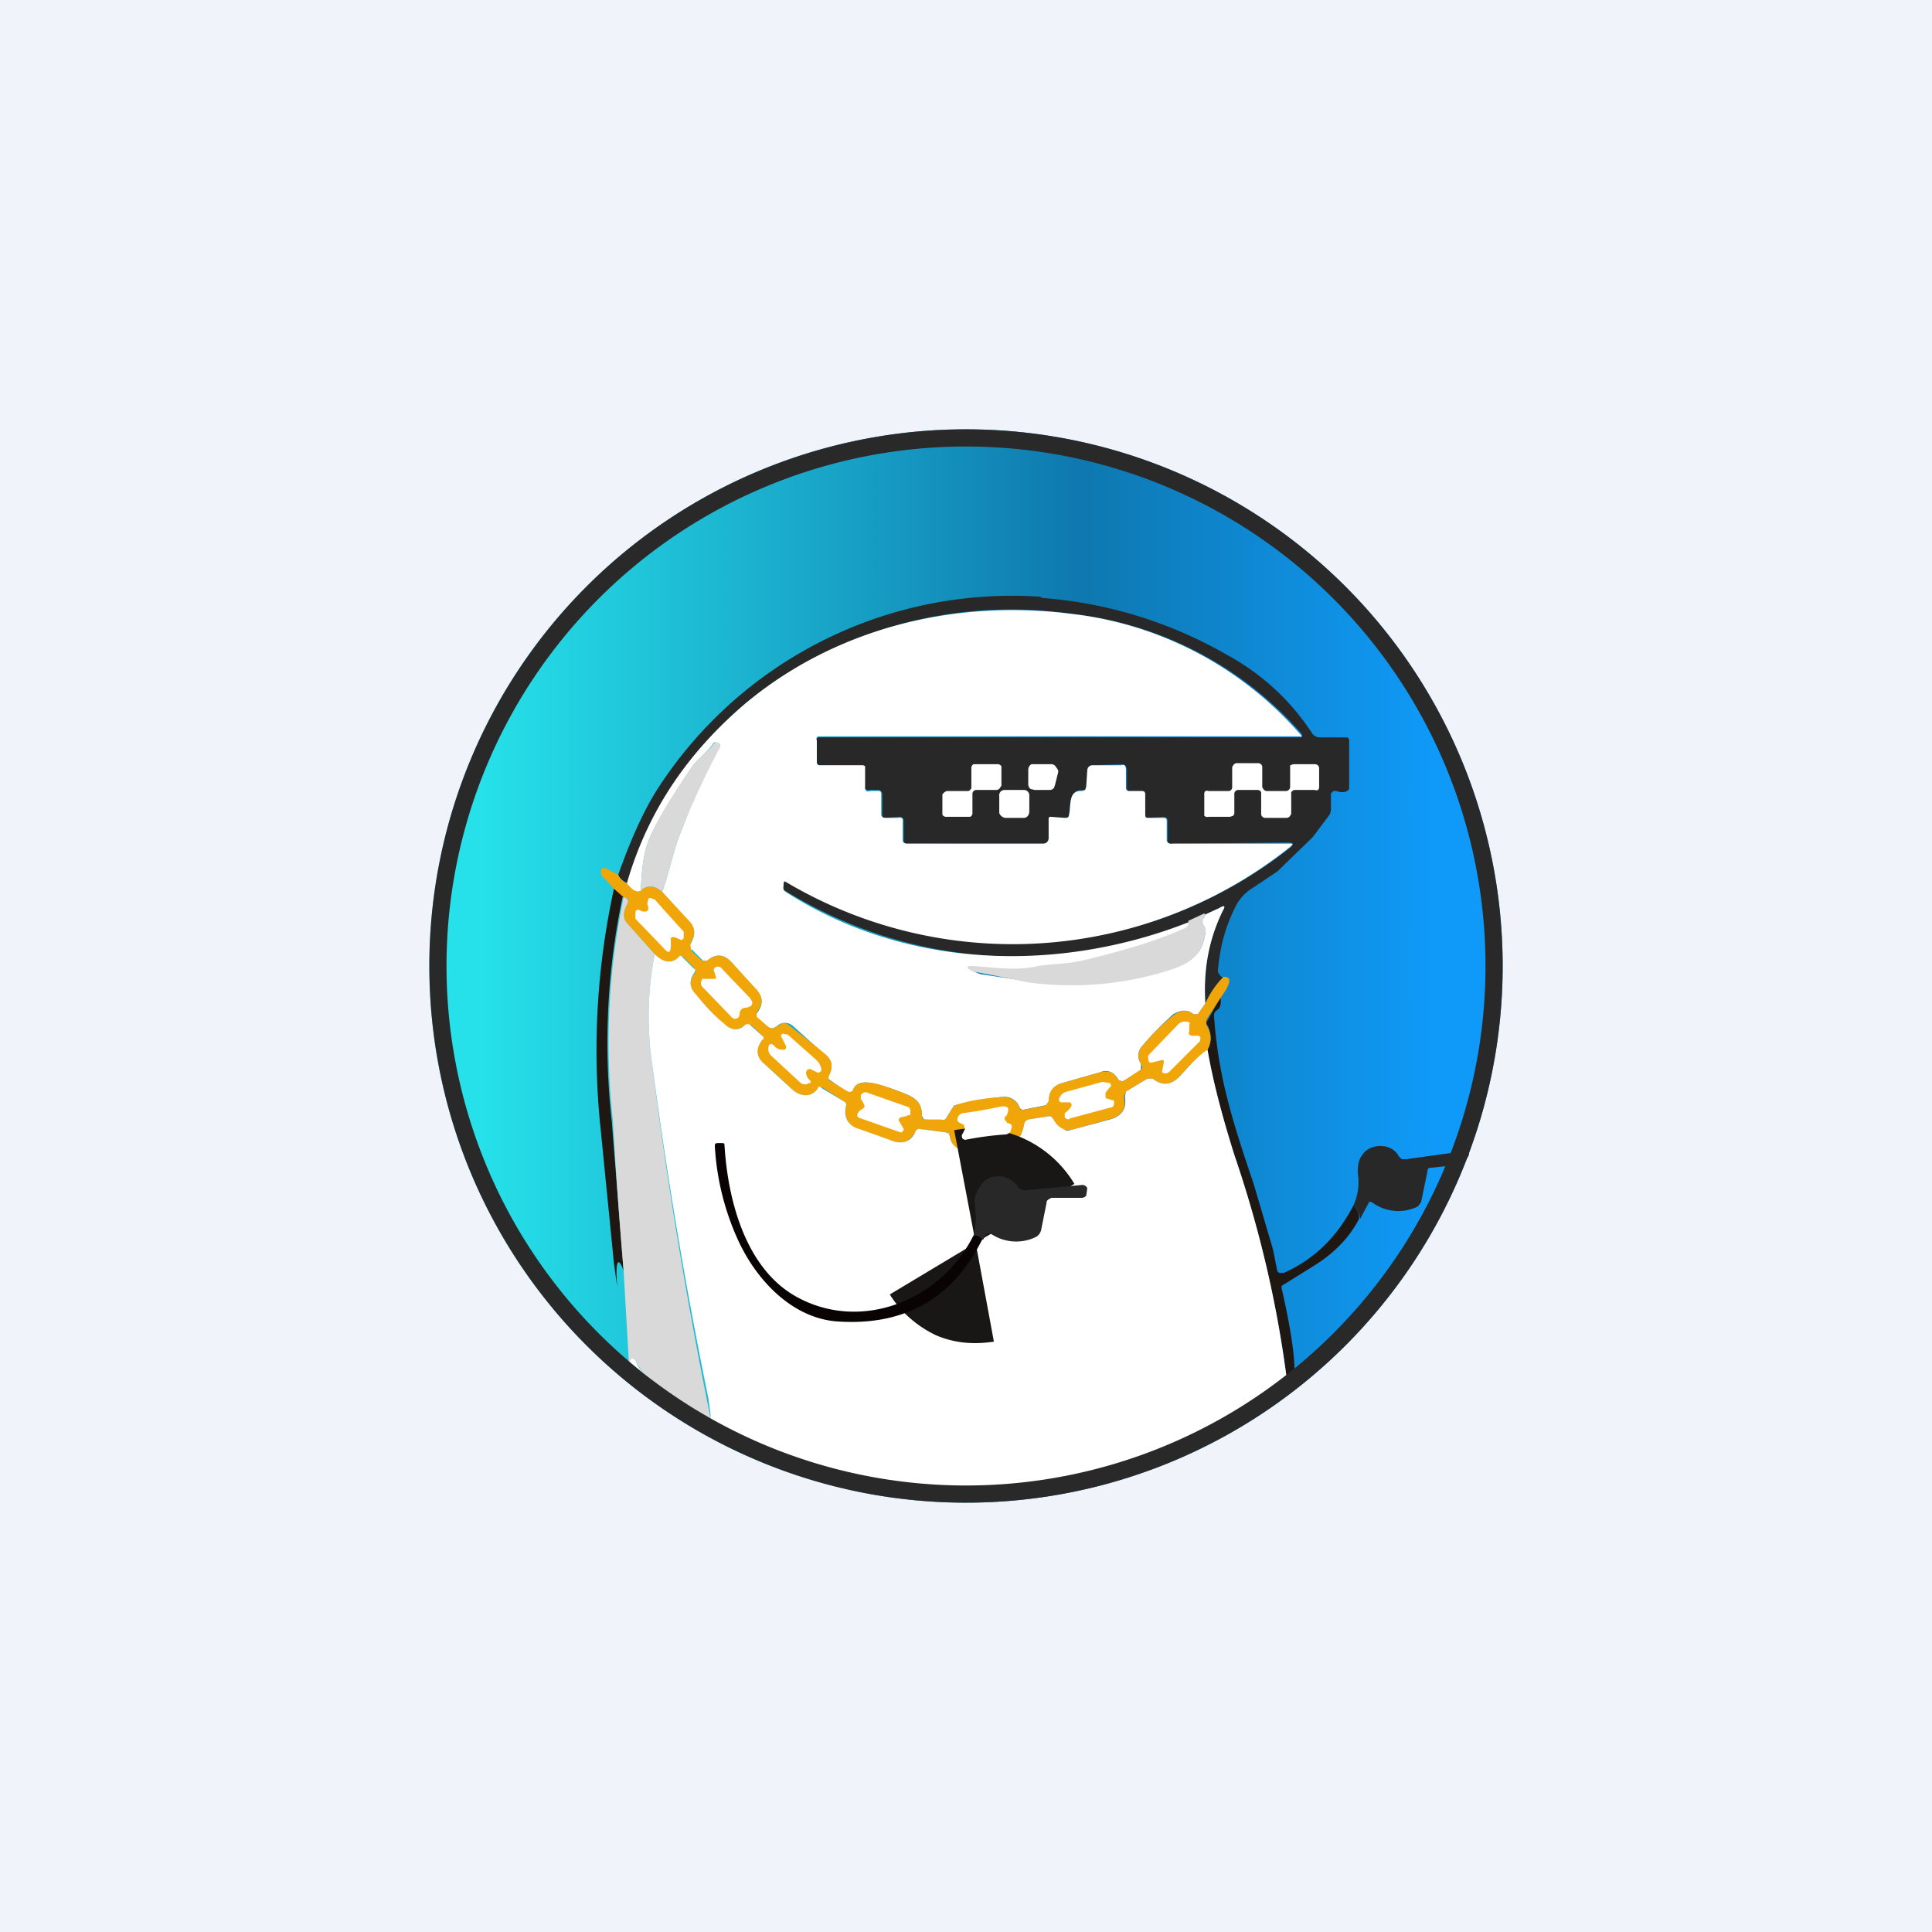 <!-- by TradingView --><svg width="18" height="18" viewBox="0 0 18 18" xmlns="http://www.w3.org/2000/svg"><path fill="#F0F3FA" d="M0 0h18v18H0z"/><path d="M14 9A5 5 0 1 1 4 9a5 5 0 0 1 10 0Z" fill="url(#a)"/><path d="M12 12.94c-.09-.75-.26-1.47-.5-2.18-.1-.32-.19-.64-.25-.98.04-.07.04-.15 0-.23-.02-.01-.02-.03 0-.04l.12-.22c.01.06 0 .1-.03.12a.06.06 0 0 0-.03.05c.04.56.16.95.37 1.57l.18.61.04.2a.04.04 0 0 0 .02.02h.04c.29-.13.5-.34.65-.63.04.04.06.08.05.13-.1.19-.25.33-.43.44a43.7 43.7 0 0 1-.29.18V12c.09.39.18.9.07.94Z" fill="#1F1712"/><path d="M9.7 5.57a4.07 4.07 0 0 1 1.73.53c.33.18.6.43.8.74.02.02.04.03.07.03h.24c.02 0 .03.01.03.03v.45c-.02.03-.06.04-.12.02a.04.04 0 0 0-.05.03V7.54a.1.1 0 0 1-.02.06l-.15.2-.33.32-.24.16a.41.41 0 0 0-.14.15c-.1.19-.15.38-.17.58a.1.1 0 0 0 0 .05c.02.04.04.05.05.04a.83.83 0 0 0-.17.25c-.02-.3.03-.6.16-.86.03-.05.02-.06-.03-.03l-.13.06-.15.07a4.13 4.13 0 0 1-3.78-.3v-.06a.03.03 0 0 1 .02-.02.03.03 0 0 1 .02 0 4.14 4.14 0 0 0 4.69-.32c.02-.02.02-.04-.02-.04l-1.1.01a.04.04 0 0 1-.03-.01.05.05 0 0 1 0-.03v-.17c0-.03-.02-.04-.05-.04l-.13.01c-.02 0-.04-.01-.04-.04V7.4c0-.02 0-.03-.02-.03h-.11a.03.03 0 0 1-.02 0 .03.03 0 0 1-.01-.03v-.16c0-.04-.02-.06-.06-.06l-.26.01c-.03 0-.04.02-.05.05l-.01.15-.01.03h-.03c-.13 0-.1.15-.12.23 0 .02-.02.03-.04.03h-.13c-.01-.01-.02 0-.02.01v.18a.05.05 0 0 1-.05.05H8.45c-.02 0-.03-.01-.03-.03v-.18a.04.04 0 0 0-.03-.04h-.01l-.13.01c-.02 0-.03 0-.03-.03V7.4c0-.02-.01-.03-.03-.04H8.1a.05.05 0 0 1-.05-.02V7.15a.03.03 0 0 0-.01-.02H7.64c-.02 0-.03-.01-.03-.03v-.2c0-.02 0-.03.02-.03h4.49l.01-.01v-.02a3.33 3.33 0 0 0-2.14-1.12 3.93 3.93 0 0 0-3.04.83c-.53.45-.9 1-1.1 1.68-.05-.02-.08-.05-.09-.08.12-.34.24-.6.36-.79a3.93 3.93 0 0 1 3.58-1.8Z" fill="#282828"/><path d="M11.08 8.59c.01.03 0 .06-.06.08-.25.1-.56.2-.93.29l-.41.06c-.2.04-.42 0-.62 0-.05 0-.05 0 0 .02.03.02.07.04.1.04l.4.06a3.02 3.02 0 0 0 1.3-.1c.2-.06.34-.12.37-.35 0-.03 0-.06-.03-.08v-.04a.11.11 0 0 0 .03-.05l.13-.06c.05-.03.06-.02.03.03-.13.27-.18.55-.16.86l-.07.1h-.04c-.06-.05-.12-.04-.19 0-.11.1-.21.2-.3.31a.13.13 0 0 0 0 .15v.06l-.16.1a.04.04 0 0 1-.03 0 .03.03 0 0 1-.02-.01c-.04-.07-.1-.1-.17-.07l-.35.1c-.08.02-.12.08-.13.17 0 .02-.02.04-.04.04l-.2.04a.04.04 0 0 1-.03-.02.15.15 0 0 0-.16-.1 2.63 2.63 0 0 0-.45.08l-.02.03-.05.08a.05.05 0 0 1-.05.03l-.16-.01-.02-.03c0-.17-.11-.19-.26-.25-.1-.03-.33-.13-.38 0a.04.04 0 0 1-.02.03.04.04 0 0 1-.03 0l-.17-.12c-.02-.01-.02-.02-.01-.04.04-.07.04-.13-.02-.18l-.31-.28a.11.11 0 0 0-.07-.03.1.1 0 0 0-.08.03l-.02.01a.05.05 0 0 1-.06 0l-.1-.08a.04.04 0 0 1 0-.06c.05-.07.05-.14-.01-.2a28.2 28.2 0 0 1-.23-.26c-.07-.08-.15-.09-.23-.02h-.04l-.1-.1c-.03-.01-.03-.03-.02-.05.05-.08.05-.15 0-.2l-.26-.29c.07-.2.11-.42.19-.6a7.86 7.86 0 0 1 .34-.78l-.02-.01a.03.03 0 0 0-.03 0c-.06.09-.14.14-.2.22-.2.3-.35.54-.41.7-.04.1-.06.24-.07.46-.04.02-.08 0-.13-.07.2-.69.58-1.23 1.11-1.68.84-.7 1.95-.97 3.04-.83a3.33 3.33 0 0 1 2.14 1.14.02.02 0 0 1-.02 0H7.63c-.02 0-.03.02-.02.04v.2c0 .02.01.03.03.03h.4a.03.03 0 0 1 .02.01v.19a.05.05 0 0 0 .01.04.05.05 0 0 0 .04 0h.08c.02 0 .02.02.02.04v.18c0 .02.02.03.04.03h.12a.04.04 0 0 1 .04.01V7.83c0 .02.02.03.04.03h1.27a.05.05 0 0 0 .05-.05v-.18c0-.01 0-.02.02-.02l.13.01c.02 0 .04 0 .04-.03.02-.08-.01-.23.12-.22l.03-.01.01-.03.01-.15c0-.03.02-.05.05-.05h.26c.04-.01.05 0 .05.05v.16a.03.03 0 0 0 .03.03h.12c.02 0 .03.01.03.03v.18c0 .03 0 .04.03.04h.13c.03 0 .04 0 .04.03V7.83a.04.04 0 0 0 .05.03h1.1c.03 0 .03 0 0 .03a4.14 4.14 0 0 1-4.71.32.03.03 0 0 0-.01.02v.02a.05.05 0 0 0 .02.06c1.12.72 2.54.76 3.76.28Z" fill="#fff"/><path d="M6.17 8.31c-.07-.06-.14-.07-.2-.01.01-.22.03-.37.07-.46.06-.16.2-.4.41-.7.06-.08.14-.13.2-.21a.03.03 0 0 1 .04-.01l.02.01v.03c-.13.24-.25.5-.35.75-.08.18-.12.4-.19.6Z" fill="#D9D9D9"/><path d="M12.02 7.33V7.13l.03-.01h.2a.04.04 0 0 1 .04.03v.18a.04.04 0 0 1-.01.03.04.04 0 0 1-.03 0h-.19a.04.04 0 0 0-.02.01l-.01.01V7.58a.04.04 0 0 1-.01.02.04.04 0 0 1-.03.02h-.2a.04.04 0 0 1-.04-.03V7.38a.04.04 0 0 0-.03-.02h-.19a.04.04 0 0 0-.03.03v.19l-.01.02-.03.01h-.2a.04.04 0 0 1-.04-.01V7.4a.04.04 0 0 1 .01-.03.04.04 0 0 1 .03 0h.19a.04.04 0 0 0 .02-.01.04.04 0 0 0 .01-.03v-.18a.04.04 0 0 1 .01-.02.04.04 0 0 1 .03-.02h.2a.04.04 0 0 1 .04.03v.19a.04.04 0 0 0 .01.02.04.04 0 0 0 .03.02h.18a.04.04 0 0 0 .04-.04ZM9.05 7.33v-.17a.04.04 0 0 1 .02-.04h.22a.04.04 0 0 1 .04.02v.18l-.02.03-.02.01h-.2a.04.04 0 0 0-.03.03V7.57a.04.04 0 0 1-.02.04h-.22a.04.04 0 0 1-.04-.02V7.4l.02-.02.02-.01h.2a.04.04 0 0 0 .03-.03v-.01ZM9.63 7.12h.17a.05.05 0 0 1 .04.03.06.06 0 0 1 .02.04l-.03.12-.01.03a.05.05 0 0 1-.04.02h-.14l-.04-.01a.06.06 0 0 1-.02-.04v-.14a.06.06 0 0 1 .03-.05h.02ZM9.54 7.36h-.18a.05.05 0 0 0-.05.06v.15c0 .02.03.05.06.05h.17c.03 0 .05-.03.05-.06v-.15a.05.05 0 0 0-.05-.05Z" fill="#fff"/><path d="M5.76 8.15c.01.03.04.06.08.08.05.06.09.09.13.07.06-.06.13-.05.2.01l.26.28c.05.06.05.13 0 .2l.01.07.1.09h.05c.08-.07.16-.06.23.02l.23.25c.06.07.06.14 0 .21v.03c0 .01 0 .02.02.03l.09.08c.02.01.04.02.06 0l.03-.01a.1.1 0 0 1 .07-.03 9.67 9.67 0 0 1 .38.3c.06.06.06.12.02.2v.03l.18.11a.04.04 0 0 0 .03 0 .04.04 0 0 0 .02-.02c.05-.13.29-.03.38 0 .15.06.26.08.26.25 0 .01 0 .02.02.03h.16c.03.01.04 0 .05-.02l.05-.08a.08.08 0 0 1 .05-.04c.13-.04.27-.06.42-.07.07 0 .13.03.16.1l.01.02h.03l.2-.04.03-.04c0-.1.05-.15.13-.17l.35-.1c.08-.02.13 0 .17.07a.03.03 0 0 0 .02.01.04.04 0 0 0 .03 0l.15-.1c.02 0 .02-.02.02-.03l-.01-.03a.13.13 0 0 1 0-.15c.09-.11.19-.21.3-.3.07-.05.13-.06.19-.01h.04l.07-.1a.83.83 0 0 1 .17-.25c.08 0 .07.06-.03.2l-.13.2v.05c.05.08.05.16.01.23a1.7 1.7 0 0 0-.26.25c-.08.08-.16.09-.25.02h-.05l-.2.12-.02.05c.03.11-.02.18-.14.21l-.36.1H9.9a.24.24 0 0 1-.09-.1c0-.02-.01-.02-.02-.03h-.02l-.19.03a.06.06 0 0 0-.04.05c-.02.12-.08.18-.18.19l-.3.05c-.1.02-.2-.02-.21-.13a.04.04 0 0 0-.04-.04l-.23-.03a.04.04 0 0 0-.05.02c-.05.1-.13.13-.24.09-.1-.04-.18-.08-.28-.1-.1-.04-.15-.11-.13-.22 0-.02 0-.04-.02-.05l-.2-.13-.04.01c-.07.1-.18.07-.25 0a6.56 6.56 0 0 0-.24-.22c-.09-.07-.1-.15-.03-.23.02-.01.02-.03 0-.04l-.1-.1h-.06c-.07.06-.13.05-.2 0l-.26-.28c-.06-.07-.06-.14 0-.21l-.01-.04-.1-.1c-.02-.02-.04-.02-.05 0-.06.06-.14.05-.22-.03l-.25-.28c-.05-.05-.05-.11 0-.2v-.04H5.8a25.86 25.86 0 0 0-.2-.22v-.05a.04.04 0 0 1 .06 0l.1.05Z" fill="#F0A609"/><path d="M5.8 8.36a6.6 6.6 0 0 0-.1 2.09l.11 1.39c-.05-.14-.08-.1-.06.15l-.03-.22-.13-1.31a7.05 7.05 0 0 1 .13-2.18l.09.08Z" fill="#1F1712"/><path d="M6.1 8.89c-.06.3-.07.6-.04.9a44.53 44.53 0 0 0 .56 3.42l-.02.02a.04.04 0 0 1-.05 0 4.3 4.3 0 0 1-.55-.44.36.36 0 0 1-.08-.12c-.01-.02-.02-.02-.04 0l-.02.04-.05-.87a50.4 50.4 0 0 1-.1-1.4 6.6 6.6 0 0 1 .1-2.08l.03.01.01.02v.02c-.05.09-.05.15 0 .2l.25.28Z" fill="#D9D9D9"/><path d="M6.25 8.75v.05c0 .08-.02.09-.07.03l-.26-.27V8.5a.03.03 0 0 1 .01-.02.03.03 0 0 1 .03 0c.02.01.04.02.06.01.02 0 .02-.02.02-.04l-.01-.03.01-.04c0-.01.02-.02.03-.01l.03.01a21.68 21.68 0 0 0 .27.3v.06c-.01.02-.03.02-.04.01l-.05-.02c-.02 0-.03 0-.03.02Z" fill="#fff"/><path d="M11.23 8.52c0 .02-.01.03-.03.05v.04c.03.02.04.05.03.08-.03.23-.17.3-.37.36a3.02 3.02 0 0 1-1.3.1 13.27 13.27 0 0 0-.5-.1C9 9.01 9 9 9.05 9c.2.01.42.05.62 0 .14-.02.27-.02.41-.05.38-.09.68-.18.93-.29.06-.02.07-.05.06-.08l.15-.07Z" fill="#D9D9D9"/><path d="M11.25 9.78c.06.34.15.66.25.98.24.7.41 1.43.5 2.18-.66.44-1.9.9-3 1.06-.47-.16-1.33-.1-2.17-.56-.01 0-.02 0-.03-.02l-.63-.4-.1-.08a.67.67 0 0 1-.21-.23l.02-.05c.02-.01.03 0 .04.01.02.06.05.1.08.12a4.3 4.3 0 0 0 .58.44.04.04 0 0 0 .04-.02v-.03l-.02-.15a44.52 44.52 0 0 1-.54-3.24c-.03-.3-.02-.6.04-.9.08.08.16.09.22.03.01-.02.03-.02.04 0l.1.1c.02.01.02.02.01.04-.05.07-.05.14.01.2.08.1.17.2.27.28.06.06.13.07.19.01a.04.04 0 0 1 .05 0l.11.1c.02.01.02.03 0 .04-.06.08-.06.16.03.23l.24.22c.07.07.18.1.25 0 0-.02.02-.02.04 0l.2.12c.02.01.03.03.02.05-.02.1.02.18.13.21l.28.1c.11.05.2.02.24-.08a.04.04 0 0 1 .05-.02l.23.03.03.01.01.03c.01.1.12.15.21.13l.3-.05c.1-.01.16-.07.18-.19a.06.06 0 0 1 .04-.05l.19-.03h.02l.02.02c.02.04.05.08.1.1.01.01.03.02.06.01l.37-.1c.11-.03.16-.1.14-.21l.01-.05.2-.12h.05c.09.07.17.06.25-.02.1-.11.18-.2.26-.25Z" fill="#fff"/><path d="M8.72 12.44c.21.09.4.08.54.06l-.17-.92.92-.55a1.07 1.07 0 0 0-1.12-.5l.2 1.05-.8.48c.08.13.22.28.43.38Z" fill="#191616"/><path d="m6.67 9.1-.02-.06c0-.01 0-.02.02-.03.02-.01.05 0 .06.02l.24.25c.06.06.05.1-.03.11-.03 0-.05.03-.05.06a.04.04 0 0 1-.03.04.04.04 0 0 1-.04-.01l-.28-.29a.05.05 0 0 1 0-.06v-.01h.11c.02 0 .02 0 .02-.02ZM11.11 9.65h.06l.01.01a.03.03 0 0 1 0 .03v.01l-.28.28c-.02.02-.03.02-.05.02a.02.02 0 0 1-.02-.01.02.02 0 0 1 0-.02l.01-.06c.01-.03 0-.04-.03-.03l-.08.02c-.02 0-.03 0-.03-.03-.01-.02 0-.04.01-.05l.27-.28a.09.09 0 0 1 .08-.02c.02 0 .03.01.02.03v.06c-.01.02 0 .04.03.04ZM7.51 9.99c0 .03.01.05.04.08a.02.02 0 0 1 0 .02h-.01l-.02.01a.07.07 0 0 1-.06-.01l-.27-.25a.08.08 0 0 1-.03-.08c0-.04.03-.04.05-.02a.1.1 0 0 0 .08.04c.03 0 .04-.01.03-.04l-.04-.08c-.01-.01 0-.02.01-.03l.05.01.26.23c.02.02.04.04.05.08a.03.03 0 0 1-.04.04l-.06-.03c-.02 0-.03 0-.04.03ZM10.3 10.23l.06.02c.01 0 .02 0 .02.02 0 .03-.01.05-.04.05l-.37.1c-.02.02-.04 0-.05-.01v-.04a.2.2 0 0 0 .06-.06c.01-.02 0-.04-.02-.04h-.07c-.02 0-.03-.02-.02-.04a.1.1 0 0 1 .07-.06l.33-.09.07.01c.01.01.02.03 0 .04l-.04.05v.05ZM8.38 10.45l.04.07a.02.02 0 0 1-.01.02l-.01.01h-.01l-.37-.13c-.04-.01-.04-.03-.02-.06a.08.08 0 0 1 .04-.03c.01-.01.02-.02.01-.04a.19.19 0 0 0-.03-.05v-.04c.02-.02.04-.03.06-.02l.37.13c.02 0 .04.03.03.06a.04.04 0 0 1 0 .02h-.02l-.02.01-.05.01-.01.01a.02.02 0 0 0 0 .03ZM9.38 10.46l.03.01c.02.01.02.03.01.05 0 .03-.03.05-.06.05a2.94 2.94 0 0 0-.37.05l-.02-.01a.04.04 0 0 1 0-.05l.02-.04-.01-.04-.04-.02c-.02-.01-.02-.02-.02-.04.01-.03.03-.05.06-.05a4 4 0 0 0 .34-.06c.07-.01.09.01.06.08l-.02.02c0 .02 0 .03.02.04Z" fill="#fff"/><path d="M9.07 11.51c.04 0 .06 0 .08.04-.28.56-.74.81-1.37.76-.41-.04-.74-.39-.91-.77a2.44 2.44 0 0 1-.21-.86c0-.02 0-.03.03-.03h.03c.02 0 .03 0 .03.02.03.5.19 1.13.65 1.4.6.35 1.36.06 1.67-.56Z" fill="#090303"/><path d="M13.68 10.72c.02.03 0 .07-.07.13l-.28.03c-.02 0-.03.01-.03.03l-.06.29-.03.04a.41.41 0 0 1-.43-.04.02.02 0 0 0-.02 0h-.01v.01l-.08.15c0-.05-.02-.09-.06-.13a.52.52 0 0 0 .04-.3c0-.06 0-.12.05-.18.07-.1.27-.1.33.02l.03.03h.04l.58-.08ZM9.15 11.55c-.02-.03-.04-.04-.08-.04.02-.06.03-.17.01-.32 0-.04.02-.1.06-.15.08-.12.26-.1.34.01a.08.08 0 0 0 .07.04l.53-.05a.05.05 0 0 1 .05.03l-.01.07a.06.06 0 0 1-.05.02H9.8a.05.05 0 0 0-.05.05l-.05.25a.1.1 0 0 1-.06.07.42.42 0 0 1-.4-.03c-.04-.02-.06 0-.08.05Z" fill="#282828"/><path fill-rule="evenodd" d="M9 13.84a4.84 4.84 0 1 0 0-9.68 4.84 4.84 0 0 0 0 9.68ZM9 14A5 5 0 1 0 9 4a5 5 0 0 0 0 10Z" fill="#292929"/><defs><linearGradient id="a" x1="4.47" y1="9.47" x2="13.38" y2="9.47" gradientUnits="userSpaceOnUse"><stop stop-color="#26E1E9"/><stop offset=".63" stop-color="#0E78AF"/><stop offset="1" stop-color="#0F9AF9"/></linearGradient></defs></svg>